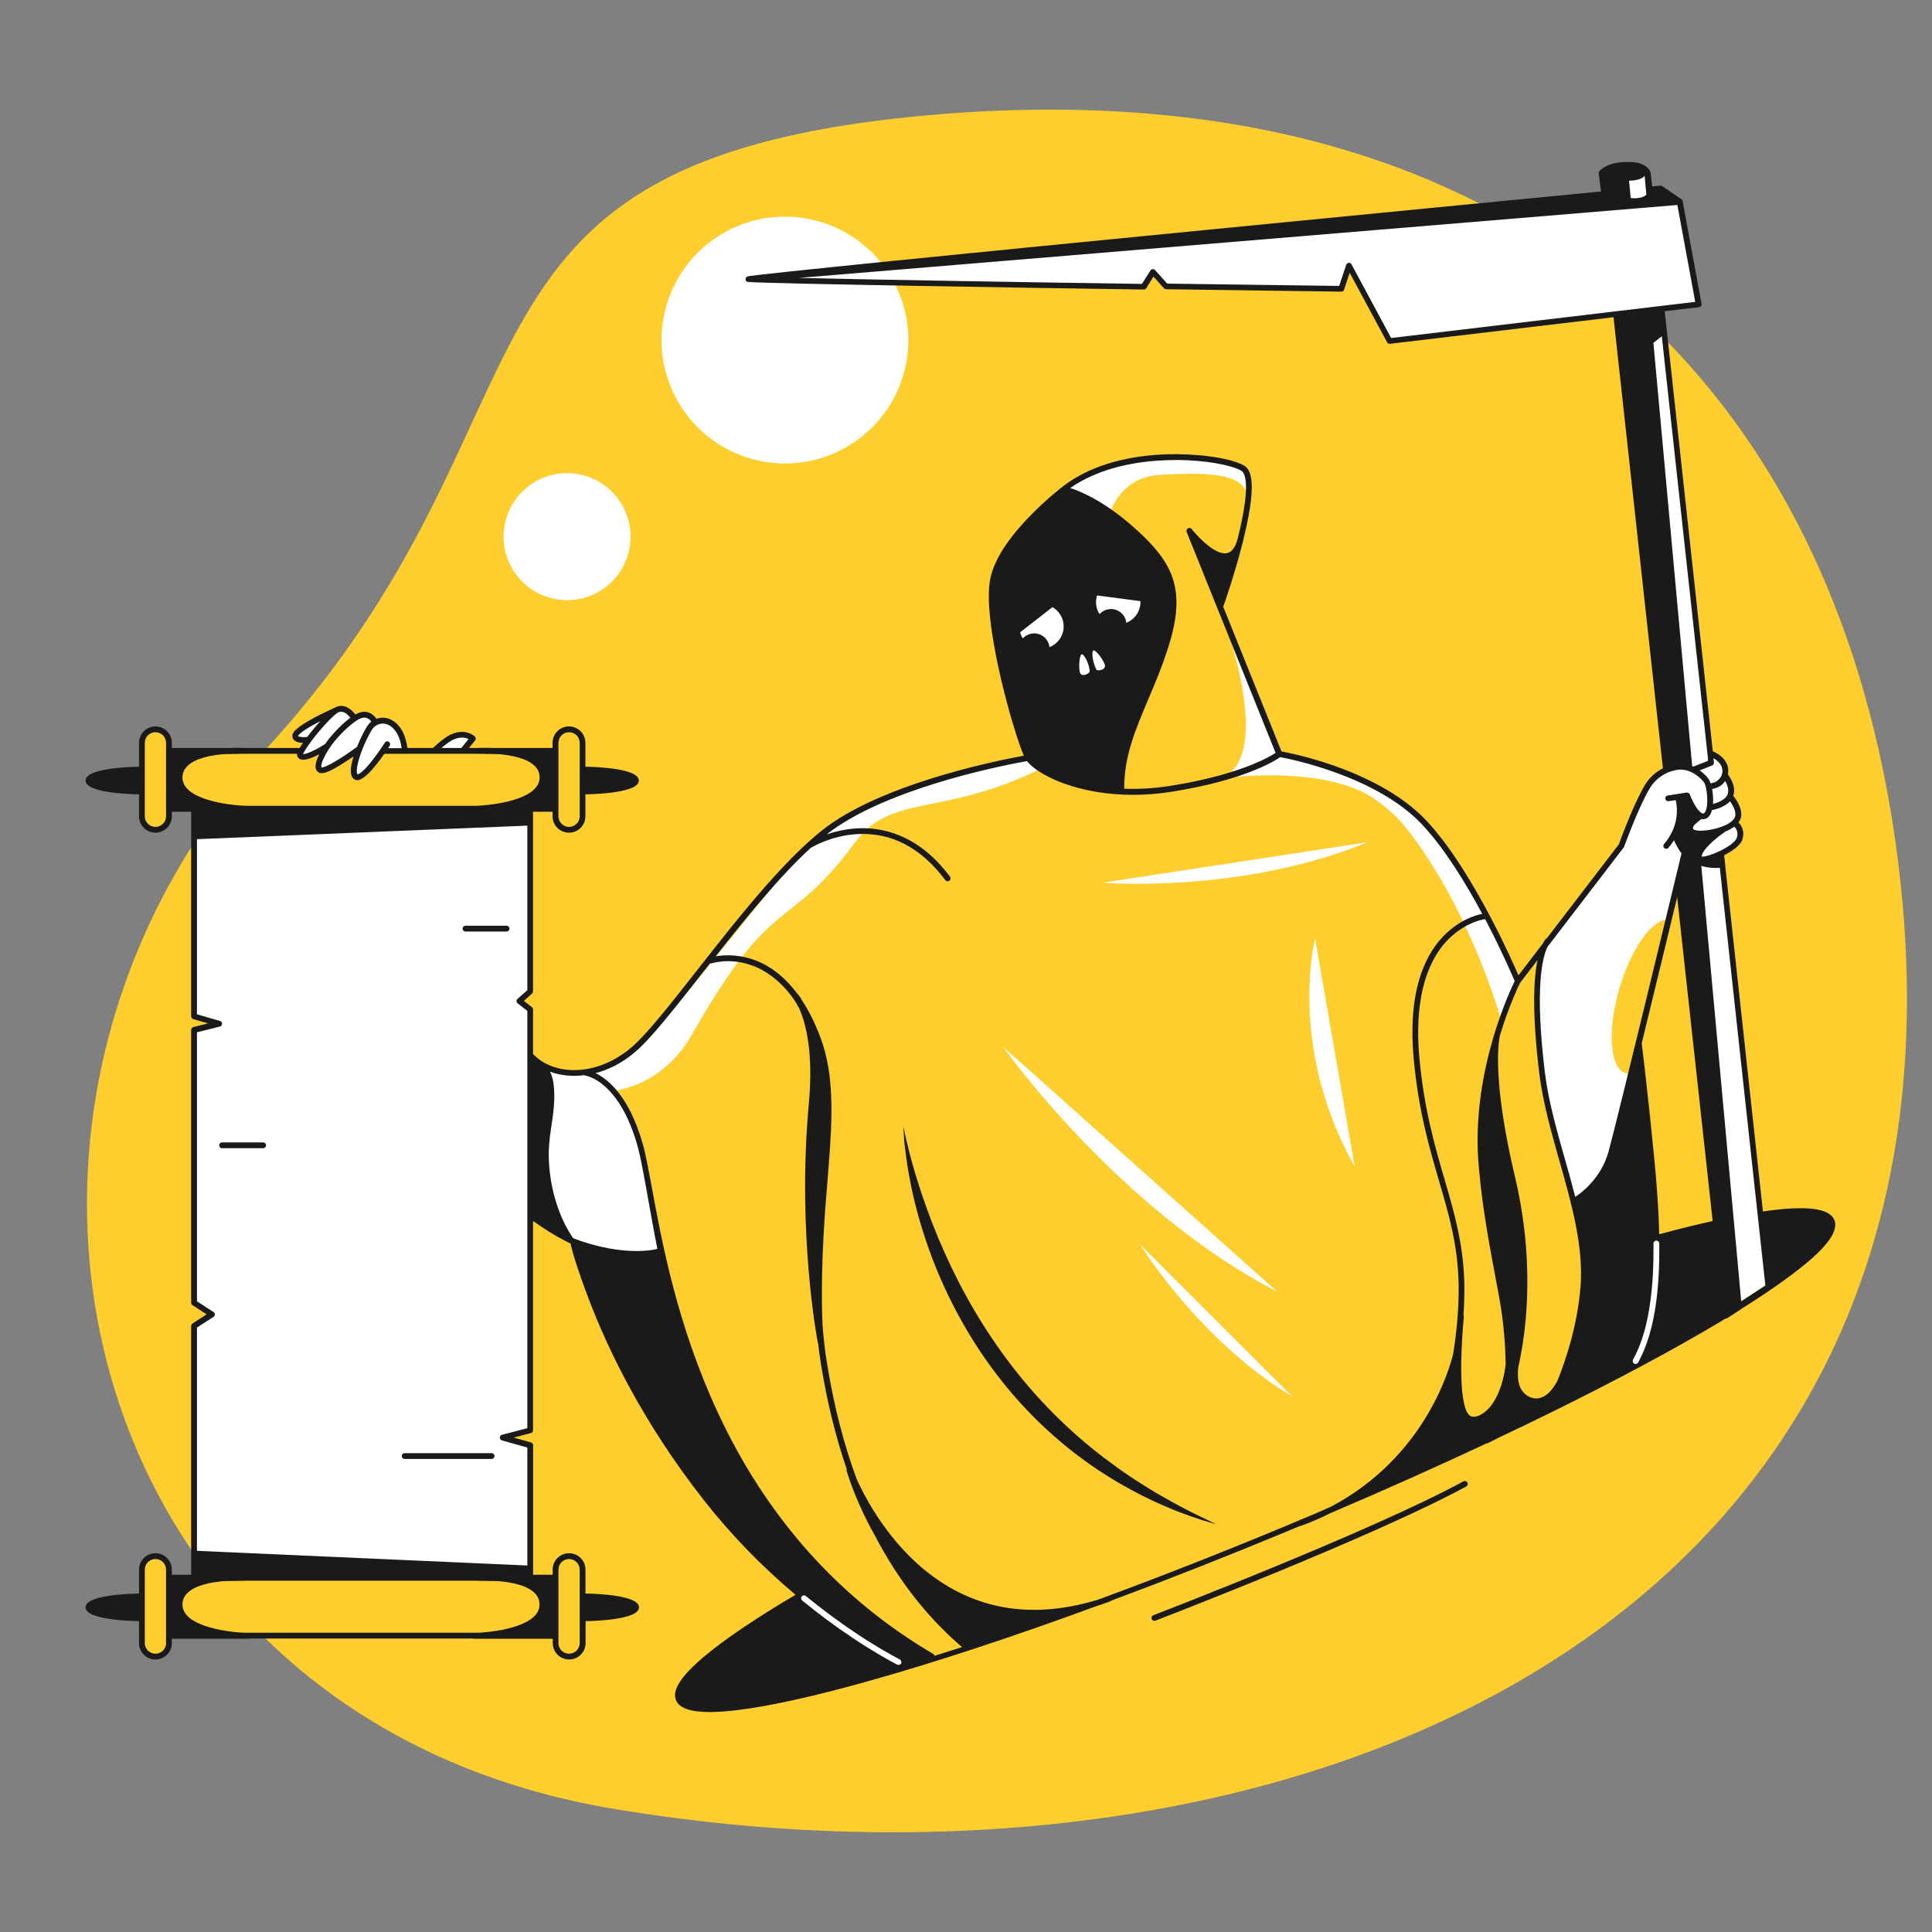 <?xml version="1.0" encoding="utf-8"?>
<!-- Generator: Adobe Illustrator 21.0.0, SVG Export Plug-In . SVG Version: 6.00 Build 0)  -->
<svg version="1.1" baseProfile="tiny" id="Layer_2" xmlns="http://www.w3.org/2000/svg" xmlns:xlink="http://www.w3.org/1999/xlink"
	 x="0px" y="0px" viewBox="0 0 2000 2000" xml:space="preserve">
<rect x="0" y="0" width="2000" height="2000" fill="#808080" stroke="none"/>
<g>
	<path fill="#FECE2F" d="M636.3,1872.7C78.2,1780.2-71.5,1155.1,276.6,774.2c317.1-346.9,157.8-603.9,672.2-653.8
		c626.4-60.8,966.3,286.2,1019.2,798.8C2047.3,1687,1336.3,1988.8,636.3,1872.7z"/>
</g>
<g>
	<g>
		
			<ellipse transform="matrix(0.191 -0.982 0.982 0.191 311.321 1082.596)" fill="#FFFFFF" cx="812.5" cy="352.4" rx="127.7" ry="127.7"/>
	</g>
	<g>
		
			<ellipse transform="matrix(0.191 -0.982 0.982 0.191 -70.972 1025.7)" fill="#FFFFFF" cx="586.9" cy="555.9" rx="65.7" ry="65.7"/>
	</g>
</g>
<path fill="#1A1A1A" d="M1717.4,323.8l-11.6,0.6l11.7-1.4C1717.5,323.3,1717.4,323.5,1717.4,323.8z"/>
<g>
	<path fill="#FFFFFF" d="M1806.5,1120.6l-89-800.9l39-4.6L1736.9,209l-20.1-13.7c0,0-950.3,91.8-944.3,93.8
		c3.5,1.2,235,5.3,409.3,7.8l9.7-15.3l13.5,15c101.9,1.4,181.5,2.5,181.5,2.5l8-24l42,78l234.2-28.5l102.2,931.5l11.1,102.4
		c17.4-10.5,32-19.9,44.2-28.4L1806.5,1120.6z"/>
	<g>
		<path fill="#1A1A1A" d="M1833.4,1331.3l-47.3-433.8c0-0.3,0.1-0.5,0-0.8l-62.7-573.5c0-0.3-0.1-0.7-0.3-1l35.7-4.2
			c0.8-0.1,1.6-0.5,2.1-1.2c0.5-0.7,0.7-1.5,0.5-2.3l-19.5-106.1c0,0,0,0,0-0.1c0-0.2-0.1-0.3-0.1-0.5c0,0,0,0,0,0
			c-0.1-0.2-0.2-0.3-0.2-0.5c0,0-0.1-0.1-0.1-0.1c-0.1-0.1-0.2-0.2-0.2-0.3c0,0-0.1-0.1-0.1-0.1c-0.1-0.1-0.2-0.2-0.3-0.3
			c0,0-0.1-0.1-0.1-0.1l-20.1-13.7c-0.6-0.4-1.3-0.6-2-0.5c-0.2,0-3.1,0.3-8.3,0.8c-0.1-0.7-0.2-1.5-0.3-2.2
			c-0.6-4.6-1.2-9.3-1.5-12.3c0-0.3-0.1-0.5-0.2-0.7c-0.1-0.4-3.5-8.8-17.5-9.9c-26.3-2.1-35,9-35.3,9.5c-0.5,0.6-0.7,1.4-0.6,2.1
			c0.4,3.5,1.1,8.6,1.7,13.6c0.2,1.7,0.4,3.4,0.7,5.1c-85.7,8.3-248.9,24.1-410.7,40c-137.1,13.4-246.3,24.2-324.6,32.1
			c-46.5,4.7-82.5,8.4-107,11c-13.2,1.4-23.3,2.5-30,3.3c-3.5,0.4-6.2,0.7-8,1c-3,0.4-5,0.7-5.3,3.1c-0.1,0.6,0.1,1.2,0.3,1.7
			c0,0,0,0,0,0c0.1,0.1,0.1,0.3,0.2,0.4c0,0,0.1,0.1,0.1,0.1c0.1,0.1,0.1,0.2,0.2,0.3c0.1,0,0.1,0.1,0.2,0.1
			c0.1,0.1,0.2,0.1,0.2,0.2c0.1,0,0.1,0.1,0.2,0.1c0.1,0,0.2,0.1,0.3,0.1c0.1,0,0.2,0.1,0.2,0.1c0,0,0,0,0.1,0c0,0,0.1,0,0.2,0
			c0.2,0.1,0.5,0.1,0.8,0.1c0.1,0,0.1,0,0.2,0c20.5,1.8,308.6,6.4,409.1,7.8c0,0,0,0,0,0c1,0,2-0.5,2.5-1.4l7.5-12l10.8,12.1
			c0.6,0.6,1.4,1,2.2,1c100.7,1.4,180.7,2.5,181.5,2.5c0,0,0,0,0,0c1.3,0,2.4-0.8,2.8-2.1l5.8-17.4l38.7,71.9c0.5,1,1.5,1.6,2.6,1.6
			c0.1,0,0.2,0,0.4,0l231.4-27.5l51.3,468.3c0,0.3,0.1,0.5,0.2,0.7l50.3,458.8l11.5,106c0.1,1,0.8,1.9,1.7,2.4
			c0.4,0.2,0.8,0.3,1.3,0.3c0.6,0,1.2-0.2,1.7-0.5l13.4-8.9c0.9-0.6,1.4-1.7,1.3-2.8l-91.4-997.8l8.7-6.8l58.6,536.1
			c0,0.2-0.1,0.5,0,0.8l48.7,446.7c0.2,1.5,1.5,2.7,3,2.7c0.1,0,0.2,0,0.3,0C1832.4,1334.4,1833.6,1333,1833.4,1331.3z
			 M1440.1,349.9l-41-76.2c-0.5-1-1.5-1.6-2.6-1.6c-0.1,0-0.2,0-0.3,0c-1.2,0.1-2.2,0.9-2.6,2l-7.3,21.9c-13.5-0.2-87.2-1.2-178-2.4
			l-12.6-14c-0.6-0.7-1.5-1.1-2.5-1c-0.9,0.1-1.8,0.6-2.3,1.4l-8.8,13.9c-127.3-1.8-277.6-4.4-355.1-6.2l909.4-75.5l18.5,100.3
			L1440.1,349.9z"/>
		<g>
			<path fill="#FFFFFF" d="M1704.3,201.5l-1.8-19.6c0,0-2.1,4.8-16.1,5.2l1.7,17.9C1688.1,205,1699.1,206.6,1704.3,201.5z"/>
		</g>
	</g>
</g>
<g>
	<path fill="#FFFFFF" d="M489.7,764.7c0,0-59.2,68.2-58.6,95.6c0.7,27.3,26,120.7,75.3,182.7s52.3,62.7,76,66.7l18.5,180.1
		c0,0-38.9-17.7-79.8-56.8c-35.4-33.9-74.5-77.5-98-121.3c-52.7-98-59.3-159.7-68.7-211c-9.3-51.3-17.3-115.7-17.3-115.7
		s31.3-27.3,33.3-26.7c2,0.7,37.3,8.7,37.3,8.7l10.5,6.3l5,25.3l15.5-9.8c0,0,26.2-29.4,35.2-28.4S489.7,764.7,489.7,764.7z"/>
	<g>
		<path fill="#FFFFFF" d="M551.4,1094.8c0,0,22,20.4,55,15.9c3,0.5,33.5,13.5,49,56.5s25,111.5,25,111.5s19.8,49.2-81.5,6.5
			c-43.9-18.5-47.5-50.5-47.5-50.5L551.4,1094.8z"/>
	</g>
	<g>
		<path fill="#FECE2F" d="M1101.4,506.6c0,0,39-31.7,103.7-33c64.7-1.3,84,10,86,14s2,61.3-28,136.7l61.3,156.3
			c0,0-91.3,45-163.3,38.3c0,0-6.7-24.7,20-80.7c26.7-56,57.3-130.7,11.3-171.3C1146.4,526.3,1101.4,506.6,1101.4,506.6z"/>
	</g>
	<g>
		<path fill="#FFFFFF" d="M1101.4,506.6c0,0,37.7,15,48.3,23c0,0,10.2-35.6,50.7-38c43-2.5,89-3.5,91,23c0-2.5,6-26.5-10.5-33
			s-68-13-108-5S1101.4,506.6,1101.4,506.6z"/>
	</g>
	<g>
		<path fill="#FECE2F" d="M611.8,1111c0,0,23.7-6.7,43.2-23.7c19.5-17,123.5-150.3,123.5-150.3s62-74.7,108.7-96.7
			c46.7-22,188-60.7,188-60.7s12,46,104.7,40s144.7-39,144.7-39s83.3,14.3,133.3,55s113.3,180,113.3,180l34.7-44.7
			c0,0-25.3,8.7-12.7,119.3c5.9,51.6,38.7,159.3,38.7,159.3s29.3,109.3-36,214.7l-207.3,95.3L1111.1,1669l-145.3,48.7
			c0,0-124.8-70.9-210.3-220.9c0,0-46.3-90.4-65-180.4C671.8,1226.3,665.8,1143,611.8,1111z"/>
	</g>
	<g>
		<g>
			<path fill="#FFFFFF" d="M1597.3,981.8l8.4-10.9C1605.8,971,1601.5,972.4,1597.3,981.8z"/>
		</g>
	</g>
	<g>
		<g>
			<path fill="#FFFFFF" d="M1457.8,835.6c-8.5-6.2-18.1-11.9-28.2-17.1l1.2-1.2c0,0-56.1-29.1-98.4-34.6c-3.1-0.8-5.4-1.4-6.7-1.7
				l-61.3-147c0,0,58.4,151.1-2.3,172.8c25.3-5.6,115.4-10.7,159.7,19.6c12.6,8.6,24,18.5,32.7,29.3c68,85,100,202,100,202l16.7-42
				C1571.1,1015.6,1508.4,872.6,1457.8,835.6z M1326.1,782l-0.4-1c0.9,0.3,2.3,0.7,4.1,1.3C1328.5,782.2,1327.3,782.1,1326.1,782z"
				/>
		</g>
		<g>
			<path fill="#FFFFFF" d="M1262.1,806.8c-5.3,1.2-8.3,2-8.3,2C1256.8,808.4,1259.5,807.7,1262.1,806.8z"/>
		</g>
	</g>
	<g>
		<path fill="#FFFFFF" d="M633.9,1129.3c0,0,51.1-3.1,82.5-58.5c85-150.1,99-104.1,169-199.1c37.2-50.5,90-26,191-75.4l-12-11.6
			c0,0-169.5,23.6-232.5,95.6s-150,190.5-177,207c-27,16.5-43.2,23.7-43.2,23.7L633.9,1129.3z"/>
	</g>
	<g>
		<path fill="#FFFFFF" d="M1769.3,807.1c0.6,0.9,1.1,2.2,1.6,3.9c0,0,0,0,0.1,0c0.5-0.4,1.1-0.6,1.8-0.6c0.1,0,0.3,0,0.7-0.1
			l-1.9-17.5l-12.1,4.7C1764.8,801.1,1768.2,805.3,1769.3,807.1z"/>
		<path fill="#FFFFFF" d="M1773.3,832.3c0.8-0.2,1.7-0.4,2.6-0.7l-1.6-15.1c-0.7,0.2-1.3,0.3-1.9,0.4
			C1773.2,821.5,1773.6,827.1,1773.3,832.3z"/>
		<path fill="#FFFFFF" d="M1770.9,842.5c-2.1,4.2-5.1,5.3-7.2,5.5c-0.2,0-0.5,0-0.7,0c-0.5,0-1.1-0.1-1.6-0.2
			c-0.7,0.6-1.5,1.2-2.3,1.9c-2.6,2-6.1,4.8-6.4,7c-0.2,1.2,0.2,1.5,0.4,1.7c0.6,0.6,3.1,2.4,13.1,1.2c3.3-0.4,7.9-1.2,12.6-2.6
			l-2.1-19.5c-2.2,0.6-3.9,0.9-4.2,1C1771.9,840,1771.5,841.3,1770.9,842.5z"/>
		<path fill="#FFFFFF" d="M1781.2,880.5l-1.6-14.9c-8.9,6.9-18.3,16.3-17.9,21.2C1764.2,886.9,1771.7,885.2,1781.2,880.5z"/>
		<path fill="#FFFFFF" d="M1733.1,869.7c-0.2,0.2-0.3,0.5-0.5,0.7l3.5,32.3c2.3-9.6,4-16.4,4.7-19.5
			C1737,878.3,1734.4,872.7,1733.1,869.7z"/>
		<path fill="#FFFFFF" d="M1734.9,828.1l-6.8,1.1l3.4,30.9c2.8-6.1,4.3-12.5,4.6-19.2C1736.3,835.2,1735.5,830.6,1734.9,828.1z"/>
		<path fill="#FFFFFF" d="M1738.6,796.6c-3.2,0.1-8.2,1.2-13.6,3.8l2.5,22.8l18.5-2.9l0,0l0,0c0.1,0,0.1,0,0.2,0c0.1,0,0.2,0,0.4,0
			c0.1,0,0.2,0,0.3,0c0.1,0,0.2,0,0.3,0c0.1,0,0.2,0.1,0.3,0.1c0.1,0,0.2,0.1,0.3,0.1c0.1,0,0.1,0.1,0.2,0.1
			c0.1,0.1,0.2,0.1,0.3,0.2c0.1,0,0.1,0.1,0.2,0.1c0.1,0.1,0.2,0.1,0.3,0.2c0.1,0.1,0.1,0.1,0.2,0.2c0.1,0.1,0.1,0.2,0.2,0.3
			c0.1,0.1,0.1,0.2,0.2,0.3c0,0.1,0.1,0.1,0.1,0.2c4.7,12.2,11,20,13.9,19.8c0.4,0,1.4-0.1,2.4-2.2c3.6-7.3,1.3-25.3-1.3-29.6
			C1762.5,807.4,1752.3,796.1,1738.6,796.6z"/>
	</g>
	<path fill="#FFFFFF" d="M1599.9,977.9l80.3-104.7c0,0,22-59.7,31.6-68c9.6-8.3,24.6-19,42.9-8.1s20.9,44.4,12.3,46.5
		c0,0-6.8,8-20.6-20.3l-8.8,2.7c0,0,3.1,13.7-0.6,23.3c-3.7,9.7-4.7,18.3-4.7,18.3l12,17.5l-40.8,162.3l-37,148.4
		c0,0-18.8,40.4-37.9,46.5l-28.6-102.8l-7.7-79.6C1592.3,1059.9,1585.6,1046.3,1599.9,977.9z"/>
	<g>
		<path fill="#FFFFFF" d="M1766.8,791.3c-2.1,1.2-4.6,1.4-6.9,2.3c-2.2,0.9-4.3,3.2-3.7,5.5c0.9,3.4,6.4,3.7,7.3,7
			c0-0.4,0.6-0.6,0.9-0.4c0.3,0.2,0.5,0.6,0.7,0.9c2.1,4.6,4.1,9.3,4.7,14.3c0.3,2.6,0.2,5.2,0.1,7.8c-0.1,2.8-0.2,5.6-1.1,8.3
			c-0.9,2.7-2.6,5.2-5.1,6.4c-1.8,0.9-3.8,1-5.4,2.2c-1.8,1.3-2.6,3.4-4.2,4.9c-1.2,1.2-2.8,1.9-4.1,3c-1.3,1.1-2.3,2.9-1.7,4.4
			c0.6,1.5,2.2,2.2,3.8,2.6c7.6,2.2,15.7,2.7,23.6,1.5c-0.3,2.1-2.1,3.5-3.6,5c-3.2,3-11.4,17.4-13,21.5c4.8,1.5,16.7-2.2,21.2-4.7
			c8.3-4.5,12.6-6.1,16.6-10.9c3.6-4.3,3.7-10.6,2.2-16c-0.6-2.1-1.3-4.2-1.3-6.3c0-1.6,0.5-3.2,0.8-4.8c0.9-5-0.2-10.4-3.1-14.5
			c-0.9-1.3-2-2.6-2.5-4.1c-1.1-3.3,0.8-6.9,0.5-10.3c-0.3-3.9-3.3-7-6.1-9.8c-0.7-0.7-1.4-1.4-1.8-2.4c-0.3-0.8-0.2-1.6-0.2-2.4
			c0.1-3.2,0.3-6.3,0.4-9.5c0-1,0.1-2.1-0.4-3c-0.4-0.8-1.2-1.4-2-2c-1.9-1.4-3.9-2.6-6-3.7c-1.4-0.7-4.1-2.7-5.8-2
			c-1.6,0.7-1,3.1-1.5,4.5C1769.6,788.7,1768.4,790.3,1766.8,791.3z"/>
	</g>
	<g>
		<path fill="#FFFFFF" d="M1766.8,791.3c-2.1,1.2-4.6,1.4-6.9,2.3c-2.2,0.9-4.3,3.2-3.7,5.5c0.9,3.4,6.4,3.7,7.3,7
			c0-0.4,0.6-0.6,0.9-0.4c0.3,0.2,0.5,0.6,0.7,0.9c2.1,4.6,4.1,9.3,4.7,14.3c0.3,2.6,0.2,5.2,0.1,7.8c-0.1,2.8-0.2,5.6-1.1,8.3
			c-0.9,2.7-2.6,5.2-5.1,6.4c-1.8,0.9-3.8,1-5.4,2.2c-1.8,1.3-2.6,3.4-4.2,4.9c-1.2,1.2-2.8,1.9-4.1,3c-1.3,1.1-2.3,2.9-1.7,4.4
			c0.6,1.5,2.2,2.2,3.8,2.6c7.6,2.2,15.7,2.7,23.6,1.5c-0.3,2.1-2.1,3.5-3.6,5c-3.2,3-11.4,17.4-13,21.5c4.8,1.5,16.7-2.2,21.2-4.7
			c8.3-4.5,12.6-6.1,16.6-10.9c3.6-4.3,3.7-10.6,2.2-16c-0.6-2.1-1.3-4.2-1.3-6.3c0-1.6,0.5-3.2,0.8-4.8c0.9-5-0.2-10.4-3.1-14.5
			c-0.9-1.3-2-2.6-2.5-4.1c-1.1-3.3,0.8-6.9,0.5-10.3c-0.3-3.9-3.3-7-6.1-9.8c-0.7-0.7-1.4-1.4-1.8-2.4c-0.3-0.8-0.2-1.6-0.2-2.4
			c0.1-3.2,0.3-6.3,0.4-9.5c0-1,0.1-2.1-0.4-3c-0.4-0.8-1.2-1.4-2-2c-1.9-1.4-3.9-2.6-6-3.7c-1.4-0.7-4.1-2.7-5.8-2
			c-1.6,0.7-1,3.1-1.5,4.5C1769.6,788.7,1768.4,790.3,1766.8,791.3z"/>
	</g>
	<g>
		<path fill="#FECE2F" d="M1726.6,952.3c-16.1-1.2-38,29.4-50.2,70.9c-12.8,43.7-9.9,83,6.4,87.7c1.4,0.4,2.9,0.5,4.4,0.4
			c14.8-60.8,32-130.3,32-130.3L1726.6,952.3z"/>
	</g>
	<path fill="#FFFFFF" d="M1361.4,971.6c0,0-29,112,41,236L1361.4,971.6z"/>
	<path fill="#FFFFFF" d="M1038.4,1083.6c0,0,118.1,167.8,284.1,253.8L1038.4,1083.6z"/>
	<path fill="#FFFFFF" d="M1141.4,913.8c0,0,143,11.9,274.5-42L1141.4,913.8z"/>
	<path fill="#1A1A1A" d="M823.4,1031.1c0,0,24.8,26.7,17,111.5c-12.5,135.5,9.2,246.2,9.2,246.2s-6.2-50.7,3.3-160.2
		C862.2,1121.5,854.9,1082.1,823.4,1031.1z"/>
	<path fill="#1A1A1A" d="M938.5,1200.9c1.6,11.5,3.8,22.8,6.2,34.1c5.1,22.6,11.8,44.9,20,66.6c16.5,43.5,39.2,84.9,67.6,122
		c28.4,37.1,62.7,69.8,101.3,96c2.4,1.7,4.9,3.2,7.3,4.8c2.4,1.6,4.9,3.2,7.4,4.7l7.4,4.6c2.5,1.5,5,2.9,7.6,4.3
		c5,2.9,10.2,5.6,15.3,8.3c2.6,1.4,5.2,2.6,7.8,3.9l3.9,1.9c1.3,0.6,2.6,1.3,3.9,1.9c5.3,2.3,10.5,4.8,15.9,7l8,3.3l8.1,3
		c5.4,2.1,10.9,3.8,16.4,5.7c2.7,0.9,5.5,1.7,8.3,2.5c2.8,0.8,5.5,1.6,8.3,2.4c-10.4-5-20.8-9.8-30.9-15.1l-7.6-4l-7.5-4.1
		c-5-2.7-9.9-5.6-14.9-8.4c-2.5-1.4-4.9-2.9-7.3-4.4c-2.4-1.5-4.9-2.9-7.3-4.5c-4.8-3.1-9.6-6.1-14.3-9.3
		c-9.5-6.3-18.6-13-27.6-19.8c-35.9-27.5-67.9-59.7-95.3-95.5c-27.4-35.8-50.3-75-68.8-116.4c-9.3-20.7-17.4-41.9-24.6-63.6
		c-7.1-21.7-13.3-43.7-17.8-66.3c0.1,5.8,0.5,11.5,1,17.3C937,1189.4,937.7,1195.1,938.5,1200.9z"/>
	<path fill="#FFFFFF" d="M1180.3,1288.2c0,0,59.9,98.6,157.5,157.5L1180.3,1288.2z"/>
	<g>
		<path fill="#1A1A1A" d="M1195,1677.9c-1.2,0-2.3-0.7-2.8-1.9c-0.6-1.5,0.2-3.3,1.7-3.9c2.2-0.9,226-86.9,321-138.6
			c1.5-0.8,3.3-0.3,4.1,1.2c0.8,1.5,0.3,3.3-1.2,4.1c-95.3,51.9-319.5,138-321.7,138.9C1195.7,1677.8,1195.4,1677.9,1195,1677.9z"/>
	</g>
	<path fill="#1A1A1A" d="M1898.9,1262.9c-5.2-12.6-30.1-15.4-75.9-8.5c-1.6,0.2-2.8,1.8-2.5,3.4c0.1,0.5,7.6,72.1,7.9,72.4
		l-25.9,16.9c-5.6,1.1-19.2-81.1-24.5-80c0.1-0.4,0.1-0.7,0-1.1c-0.4-1.6-2-2.6-3.6-2.3c-17.9,3.9-35.6,8.3-56.8,14
		c-0.5-22.6-2.2-48.3-5.1-78.4c-6.5-66.9-12.9-118.6-13-119.1c0,0,0-0.1,0-0.1c18.8-77,40.7-167.9,46.4-191.6c0.8,0.7,1.7,1.4,2.6,2
		c16.5,11,35,7.5,35,7.5l-0.8-11.6c9.7-4.6,19-11.1,21-17.3c2.6-8-0.5-14.4-4.1-17.7c0.4-0.6,0.8-1.1,1.2-1.7
		c5.7-9.9-4-22.8-6.5-25.8c0.2-0.7,0.4-1.4,0.5-2.1c1.9-8.7-4.1-17.5-6.1-20.1c0.1-0.4,0.2-0.8,0.2-1.2c1.9-12.6-9.6-20.4-15.9-22.7
		c-1.6-0.6-3.3,0.2-3.9,1.8c-0.4,1-0.2,2,0.4,2.8l-1.5,5.3l-15.1,5.9c-4.3-1.9-9.2-3.2-14.6-3c-8.3,0.4-25.1,5.3-35.1,21.4
		c-11.4,18.5-25.7,57.3-27.4,62.1l-74.6,97.3c-0.6,0.2-1.1,0.5-1.5,1.1c-0.8,1.1-1.7,2.5-2.6,4.3l-25.2,32.9
		c-4-9.3-13.8-31.3-27.2-57c-16.3-31.3-41.3-74.7-68.1-103.2c-26.9-28.7-66.8-46.7-95.4-56.8c-26.4-9.3-48.5-13.7-54.6-14.8
		l-60.4-150c0.2-0.2,0.3-0.5,0.4-0.7c0.1-0.3,11.6-32.7,20-66.2c0.1-0.4,0.2-0.8,0.3-1.2c0.1-0.5,0.3-1,0.4-1.5c0-0.1,0-0.2,0-0.3
		c4.5-18.4,7.3-33.7,8.2-45.6c1.3-16.9-1.2-26.8-7.7-30.5c-15.8-8.9-53.4-12.6-80.8-11.6c-56.2,2.1-89.5,19.6-107.5,33.9
		c-0.2,0.1-16.1,12.3-33.1,29.8c-23,23.6-36.8,45.1-41,63.9c-5.9,25.8,4.3,77,10.9,105.2c8.1,34.6,18.1,66.8,23.6,79.2
		c-22.2,4-132.2,25.4-196.7,68.4c-44.1,29.4-97.9,98-141.1,153.1c-28.5,36.3-53.1,67.7-69.2,81.1c-36.6,30.5-79.3,27.8-99.5,7.7
		c0,0,0,0-0.1,0c0,0,0-0.1-0.1-0.1c-0.7-0.6-66.8-60.3-97.5-146.6c-28.9-81.1-25.9-86.7-13.5-110.3c13-24.8,49.2-68.6,49.6-69.1
		c1-1.2,0.9-2.9-0.2-4c-0.4-0.4-9.7-9.4-25.4-1.9c-7.4,3.5-18.1,13.6-27.6,22.5c-5.3,5-11.7,11-14.9,13.1c-0.4-2-0.6-5.4-0.8-8.3
		c-0.2-3.5-0.5-7.4-1-11.5c-0.2-1.6-1.7-2.8-3.4-2.6c-1.6,0.2-2.8,1.7-2.6,3.4c0.5,3.9,0.8,7.7,1,11.1c0.5,7.7,0.9,11.5,2.8,13.5
		c3.7,3.7,9.3-1.6,22.9-14.4c8.7-8.2,19.5-18.3,26.1-21.5c7.9-3.8,13.5-2.2,16.3-0.8c-8,9.8-36.5,45.4-48.2,67.6
		c-13.7,26-15.6,34.3,13.2,115.1c27.3,76.6,82,132.6,95.9,146c0,0.1,0,0.2,0,0.3l2,137.9c0,0.6,0.2,1.1,0.5,1.5
		c-0.3,0.9,0.7,15,1.7,21.7c-4.8-3.5-9.8-7.5-15-11.8c-56.7-47.2-93.9-106.7-115.2-148.4c-25-49-68.2-152.9-76.7-298.8
		c-0.1-1.7-1.5-2.9-3.2-2.8c-1.7,0.1-2.9,1.5-2.8,3.2c8.6,147,52.1,251.8,77.3,301.2c39,76.5,85.1,124,116.9,150.4
		c30.4,25.2,53.4,36.4,59.2,39c1.8,8.3,6.6,25.4,19.2,58.4c18.8,49.4,54.6,125.6,119,207.6c27.7,35.3,59.6,68.2,94.7,97.7
		c-41.9,24.8-73.9,46.5-95,64.3c-23.6,20-33,34.6-28.7,44.9c3.4,8.1,14.9,12.2,34.9,12.2c7.7,0,16.6-0.6,26.8-1.8
		c33.8-3.9,80.1-14.1,137.8-30.3c68.4-19.2,148.4-45.5,234.5-77.1l10.6-3.6c1.6-0.5,3.2-1.1,4.8-1.7c0.5-0.2,0.9-0.5,1.3-0.9
		c57.9-21.5,118.4-45.3,179.8-70.8c5.1-2.1,10.3-4.3,15.4-6.4c0.1,0,0.1,0,0.2,0c0.3,0,0.7-0.1,1-0.2c10.8-3.9,20.9-8.3,30.3-13.1
		c56.2-23.9,110.4-48.2,161.4-72.1c0,0,0.1,0,0.1,0c0.5,0,0.9-0.1,1.4-0.3l10.9-5.5c72.3-34.2,137.7-67.7,192.7-98.7
		c52.2-29.4,92.1-55.1,118.8-76.2C1891.7,1290.8,1903.5,1274.1,1898.9,1262.9z M1797.9,867.4c-1.1,3.5-7.7,8.7-16.6,13.1
		c-9.5,4.7-17.1,6.5-19.6,6.3c-0.6-5.9,13.1-18.2,23.1-25c0.3-0.2,0.6-0.5,0.8-0.8c3.4-1.4,6.8-3.1,9.7-5.2
		C1796.8,857.1,1800,861,1797.9,867.4z M1790.9,829.5c2.8,3.9,7.6,11.9,4.6,17.3c-4.6,8-21.2,11.9-29.4,12.8
		c-9.9,1.1-12.5-0.6-13.1-1.2c-0.2-0.2-0.5-0.5-0.4-1.7c0.3-2.3,3.9-5,6.4-7c0.8-0.6,1.6-1.3,2.3-1.9c0.5,0.1,1.1,0.2,1.6,0.2
		c0.2,0,0.5,0,0.7,0c2.1-0.2,5.1-1.3,7.2-5.5c0.6-1.1,1-2.5,1.4-3.9C1773.4,838.4,1784.7,836.3,1790.9,829.5z M1785.9,808.5
		c1.8,3.1,3.9,7.8,2.9,12.1c0,0.1,0,0.2,0,0.2c-1,6.5-10.2,10.1-15.5,11.4c0.4-5.1-0.1-10.7-0.9-15.5
		C1776.6,816.2,1782.4,813.9,1785.9,808.5z M1772.4,792.4c1.5-0.6,2.1-1.9,1.8-3.8c-0.1-0.6-0.2-2.1-0.5-3.7
		c3.9,2.2,10.4,7.1,9.2,14.9c-0.2,1.6-0.7,3-1.3,4.2c-4.3,6.3-8.6,6.4-8.9,6.4c-0.7,0-1.3,0.2-1.8,0.6c0,0,0,0-0.1,0
		c-0.5-1.6-1.1-2.9-1.6-3.9c-1.1-1.8-4.5-5.9-9.7-9.6L1772.4,792.4z M1207.3,476.4c3.4-0.1,6.7-0.2,10-0.2c31.3,0,57.6,5.4,67.6,11
		c3.7,2.1,10.6,13.1-3.6,70.3c-0.3,1.2-0.7,2.4-1.1,3.6c-2.3,6.7-5.7,10.6-10,11.5c-12,2.6-30.4-17.1-36.5-24.9c0,0-0.1-0.1-0.1-0.1
		c-0.1-0.1-0.1-0.1-0.2-0.2c-0.1-0.1-0.1-0.1-0.2-0.2c-0.1-0.1-0.1-0.1-0.2-0.2c-0.1-0.1-0.2-0.1-0.3-0.1c-0.1,0-0.1-0.1-0.2-0.1
		c-0.1,0-0.2-0.1-0.3-0.1c-0.1,0-0.2-0.1-0.2-0.1c-0.1,0-0.2,0-0.4,0c-0.1,0-0.2,0-0.3,0c-0.1,0-0.3,0-0.4,0c-0.1,0-0.1,0-0.2,0
		c-0.1,0-0.2,0.1-0.4,0.1c0,0,0,0-0.1,0c-0.1,0-0.1,0.1-0.2,0.1c-0.1,0-0.2,0.1-0.2,0.1c0,0,0,0-0.1,0.1c-0.1,0-0.1,0.1-0.2,0.2
		c-0.1,0.1-0.2,0.1-0.2,0.2c-0.1,0.1-0.1,0.1-0.2,0.2c-0.1,0.1-0.1,0.2-0.2,0.2c0,0.1-0.1,0.1-0.1,0.2c-0.1,0.1-0.1,0.2-0.2,0.3
		c0,0.1-0.1,0.1-0.1,0.2c0,0.1-0.1,0.2-0.1,0.3c0,0.1,0,0.2-0.1,0.2c0,0.1,0,0.2,0,0.3c0,0.1,0,0.2,0,0.2c0,0.1,0,0.2,0,0.4
		c0,0.1,0,0.1,0,0.2c0,0.1,0.1,0.3,0.1,0.4c0,0,0,0.1,0,0.1l92.1,228.8c-3.2,2.1-10.6,6.5-23.1,11.6c-16,6.6-43.9,15.9-85.7,22.5
		c-17.2,2.7-33.2,3.5-47.9,3c-0.3-33,11.3-60.4,24.7-92.1c7.3-17.2,14.8-34.9,21.2-55.4c9.4-29.9,10.6-51.9,4-71.2
		c-7.2-20.9-23.9-37.6-40.8-52.6c-30-26.5-54.1-36.5-65-40C1126.3,492.4,1157.4,478.2,1207.3,476.4z M593.5,1281.9
		c-2.7-3.6-23.8-33.6-25.4-82.7c-0.3-8.4,0.5-19.3,2.3-30.9c2.3-14.7,4.8-31.4,2.5-47.5c-0.7-4.6-2-8.3-3.5-11.4
		c7.6,2.8,16.1,4.3,25.2,4.3c3.4,0,6.8-0.2,10.3-0.7c0.4,0.3,0.8,0.4,1.3,0.5c0.3,0,34.4,5,53.5,71.8c2.9,10.1,5.7,25.3,9.2,44.5
		c2.5,13.6,8.2,46.4,11.6,63C680.4,1293,647,1302.2,593.5,1281.9z M959.2,1716.6l1.6-0.6c0,0,0.1,0.1,0.1,0.1
		C960.4,1716.3,959.8,1716.5,959.2,1716.6z M967.4,1714.1c-0.2-0.8-0.6-1.6-1.4-2c-97.5-57.3-172.5-141.4-222.9-249.8
		c-42-90.3-57.9-176.4-68.4-233.4c-3.6-19.3-6.4-34.6-9.4-45c-14.1-49.5-36.2-66.9-48.8-73c13.5-3.5,27.3-10.4,40.3-21.3
		c16.6-13.8,41.3-45.4,70-82c2.7-3.4,5.4-6.9,8.2-10.4c0.6,0.2,1.2,0.2,1.8,0c0.2-0.1,17.3-5.6,39,1.3c17.5,5.6,33.1,17.9,46.1,36.1
		c1.9,3.1,3.7,6.2,5.4,9.3c6.5,14.3,15,44.4,10,98.6c-12.4,134.4,9,245.9,9.2,247c0.1,0.4,0.2,0.7,0.4,1c0.8,7.1,1.7,14.2,2.9,21.3
		c6.3,39.2,15.2,75.5,26.7,108.9c-0.2,0.6-0.3,1.3-0.1,1.9c7.7,24.7,18.4,47.8,30.1,68.5c23.7,45.2,53.6,83.3,89.4,114
		C986.3,1708.1,976.8,1711.1,967.4,1714.1z M1504.2,1402.1c-1.6,6.4-9.2,34.7-29.5,67.3c-17.5,28.2-47.8,64.4-96.7,90.2
		c-5.1,2.3-9.9,4.4-14.2,6.3c-11.8,5-23.6,9.9-35.5,14.9c-65.4,27.2-129.8,52.4-191.1,75c-40.2,12.4-78,14.1-112.5,4.8
		c-29.9-8.1-57.5-24.3-81.9-48.3c-30-29.5-48-63.6-55.8-80.7c-13.6-36.6-23.9-76.9-31-120.9c-2.1-13.2-3.6-26.3-4.5-39.3
		c-1.1-23.1-1.7-70,4.6-142.6c0.7-8,1.3-15.6,1.8-22.9c4-49.8,5.5-93.5-8-130.3c-5.8-15.8-12.3-28.8-19.2-39.3
		c-2.6-4.8-4.6-7-4.9-7.3c-0.1-0.2-0.3-0.3-0.5-0.4c-16.1-21.6-33.5-31.5-47.4-35.9c-16.1-5.1-29.8-4-37.1-2.7
		c31.2-39.5,66.3-82.9,98.6-112.4c0.3-0.1,0.5-0.2,0.7-0.3c0.2-0.1,19.7-12.1,46.5-13.8c35.6-2.3,66.6,13.7,92,47.6
		c0.6,0.8,1.5,1.2,2.4,1.2c0.6,0,1.3-0.2,1.8-0.6c1.3-1,1.6-2.9,0.6-4.2c-33.3-44.5-71.4-51.7-97.5-49.9
		c-11.8,0.8-22.1,3.4-30.2,6.2c3.7-2.9,7.4-5.6,11-8c65.9-44,180.5-65.1,196.5-67.9c6,7.9,22.3,18.6,47.1,26.1
		c14.8,4.5,36,8.8,62.5,8.8c12.3,0,25.7-0.9,40.2-3.2c74.3-11.8,106.1-31.5,112.2-35.8c11.4,2.1,100.1,19.8,147.1,69.9
		c23.7,25.2,46.1,62.5,62.1,92.3c-5.6,1.1-23.3,5.7-39.9,22.8c-11.5,11.8-20,27.1-25.4,45.5c-6.7,22.8-8.6,50.5-5.6,82.3
		c5,53.5,16.3,92.2,26.3,126.3c10.5,35.9,19.5,66.8,20.2,107.5C1510.3,1354.7,1507.9,1379.2,1504.2,1402.1z M1531.4,1465.2
		c-4.1,1.9-7.9,1.9-10.1,0.1c-3.5-2.8-9.2-13.7-8.6-55.1c0.2-17,1.5-33.4,2.2-41.6c0.2-1.9,0.4-3.8,0.5-5.6c0.1-0.6-0.1-1.3-0.4-1.8
		c0.7-10.2,1-20.6,0.9-30.9c-0.7-41.5-10.3-74.3-20.4-109.1c-9.9-33.8-21.1-72.2-26.1-125.2c-5.2-55.2,4.9-97.6,29.1-122.8
		c14.5-15.1,31.4-20.7,38.4-21.6c0.2,0,0.3-0.1,0.5-0.1c0.7,1.3,1.4,2.7,2.1,4c15.4,29.6,26,54.3,28.5,60.1
		c-2.6,5.3-12.9,27.2-22.1,58.3c-9.8,33-20.3,83.5-14.8,136.7c0.1,0.6,0.1,1.1,0.2,1.7c3.2,37.9,11,79.1,17.2,112.2
		c1.3,6.9,2.5,13.5,3.7,19.8c4.6,25.3,6.1,49.5,6.5,67.6C1556.2,1434.2,1547.4,1457.9,1531.4,1465.2z M1636.1,1332.7
		c-3.3,39-14.7,74.1-24.1,97.4c-0.5,0.6-0.9,1.3-1.3,2c-6.4,11.1-14.4,16.6-22.7,15.4c-7.1-1-13.5-7-15.4-14.4
		c-1.7-6.4-1.4-13.6-0.9-17.5c2.1-9.5,4.3-21.4,6.1-35.2c4.6-36.3,6.7-93.9-9.4-161.8c-23.6-99.4-17.3-139.2-15.7-146.7
		c9.6-31.5,19.8-52.3,21-54.6l17.9-23.4c-4.1,20-5.7,55.2,1.9,117.5c3.6,29.6,12.4,60.5,20.8,90.3
		C1626.8,1245.6,1639.6,1291,1636.1,1332.7z M1630.7,1239c-3.3-13-7-26.1-10.7-39c-8.4-29.6-17.1-60.3-20.7-89.4
		c-10.5-86.4-3-118.8,2.7-130.5l78.7-102.6c0,0,0,0,0,0l0,0c0,0,0,0,0,0c0.1-0.1,0.2-0.3,0.3-0.4c0-0.1,0.1-0.1,0.1-0.2
		c0-0.1,0.1-0.1,0.1-0.2c0.2-0.4,15.5-42.7,27.1-61.4c8.7-14,23.6-18.3,30.2-18.6c13.8-0.6,23.9,10.7,25.7,13.6
		c2.7,4.3,4.9,22.3,1.3,29.6c-1,2.1-2,2.2-2.4,2.2c-3,0.3-9.2-7.6-13.9-19.8c0-0.1-0.1-0.1-0.1-0.2c-0.1-0.1-0.1-0.2-0.2-0.3
		c-0.1-0.1-0.1-0.2-0.2-0.3c-0.1-0.1-0.1-0.1-0.2-0.2c-0.1-0.1-0.2-0.2-0.3-0.2c-0.1,0-0.1-0.1-0.2-0.1c-0.1-0.1-0.2-0.1-0.3-0.2
		c-0.1,0-0.1-0.1-0.2-0.1c-0.1,0-0.2-0.1-0.3-0.1c-0.1,0-0.2-0.1-0.3-0.1c-0.1,0-0.2,0-0.3,0c-0.1,0-0.2,0-0.3,0c-0.1,0-0.2,0-0.4,0
		c-0.1,0-0.1,0-0.2,0l0,0l0,0l-19.3,3c-1.6,0.3-2.8,1.8-2.5,3.4c0.2,1.5,1.5,2.5,3,2.5c0.2,0,0.3,0,0.5,0l7.3-1.1
		c0.6,2.5,1.4,7.1,1.2,12.8c-0.5,11.8-4.9,22.8-13.3,32.7c-1.1,1.3-0.9,3.2,0.4,4.2c0.6,0.5,1.2,0.7,1.9,0.7c0.9,0,1.7-0.4,2.3-1.1
		c2.2-2.6,4.1-5.2,5.7-7.8c1.3,3,3.9,8.5,7.8,13.6c-5.9,24.6-66.5,276.1-75.4,308.2C1657.7,1220.1,1635.9,1235.6,1630.7,1239z"/>
	<path fill="#FFFFFF" d="M1089.5,628.5l-33.5,26.1c0.6,2.3,1.6,4.4,2.8,6.3c2.9-3.2,7.1-5.2,11.8-5.2c8.2,0,15,6.2,15.8,14.2
		c8.6-3.3,14.7-11.7,14.7-21.5C1101.1,639.9,1096.4,632.5,1089.5,628.5z"/>
	<path fill="#FFFFFF" d="M1135.7,616.4c-0.7,2.2-1.1,4.5-1.1,6.9c0,4.6,1.3,8.9,3.7,12.4c2.9-3.2,7.1-5.2,11.8-5.2
		c8.2,0,15,6.2,15.8,14.2c8.6-3.3,14.7-11.7,14.7-21.5c0-0.3,0-0.6,0-0.9L1135.7,616.4z"/>
	<g>
		<g>
			<g>
				<path fill="#FFFFFF" d="M1120.6,677.5c4.1,2.8,7.7,14,7.4,17.6c-0.2,2.2-9.1,7-10.3,0.1S1117.7,675.5,1120.6,677.5z"/>
			</g>
		</g>
		<g>
			<g>
				<path fill="#FFFFFF" d="M1131.4,673.9c-2,4.6,1.8,16.7,3.7,19.4c1.1,1.6,11,0.3,8.3-6.1C1140.8,680.9,1132.8,670.8,1131.4,673.9
					z"/>
			</g>
		</g>
	</g>
	<g>
		<path fill="#FFFFFF" d="M930.1,1723.5c-0.5,0-0.9-0.1-1.4-0.3c-10-5.2-26.1-14.3-46.3-27.8c-17.7-11.8-35.2-24.8-52-38.6
			c-1.3-1.1-1.5-2.9-0.4-4.2c1-1.3,2.9-1.5,4.2-0.4c16.7,13.7,34,26.5,51.5,38.2c20,13.4,36,22.3,45.8,27.5c1.5,0.8,2,2.6,1.3,4.1
			C932.3,1722.9,931.2,1723.5,930.1,1723.5z"/>
	</g>
	<g>
		<path fill="#FFFFFF" d="M1693.1,1412c-0.5,0-1-0.1-1.4-0.4c-1.5-0.8-2-2.6-1.2-4.1c8.9-16.1,14.8-36.2,18.1-61.6
			c2.3-17.2,3.3-36.4,3.1-58.6c0-1.7,1.3-3,3-3c1.6,0,3,1.3,3,3c0.2,22.6-0.8,42-3.1,59.5c-3.4,26.1-9.6,46.9-18.8,63.7
			C1695.1,1411.4,1694.1,1412,1693.1,1412z"/>
	</g>
</g>
<g>
	<g>
		<polygon fill="#FFFFFF" points="548.9,1633.2 200.4,1633.2 200.4,1372.6 219.4,1361.1 200.4,1348.6 200.4,1066.1 220.4,1060 
			200.4,1052.1 200.4,838.8 548.9,838.8 548.9,1026.3 539.8,1037.3 548.9,1045 548.9,1480.6 524.4,1488.6 548.9,1496.1 		"/>
	</g>
	<g>
		<path fill="#FECE2F" d="M589.1,1611.6c-7.7,0-14,6.3-14,14v7.6H174.9v-7.6c0-7.7-6.3-14-14-14l0,0c-7.7,0-14,6.3-14,14v76
			c0,7.7,6.3,14,14,14l0,0c7.7,0,14-6.3,14-14v-8.4h400.2v8.4c0,7.7,6.3,14,14,14s14-6.3,14-14v-76
			C603.1,1617.9,596.8,1611.6,589.1,1611.6z"/>
		<g>
			<path fill="#FECE2F" d="M589.1,755c-7.7,0-14,6.3-14,14v76c0,7.7,6.3,14,14,14s14-6.3,14-14v-76C603.1,761.3,596.8,755,589.1,755
				z"/>
			<path fill="#FECE2F" d="M176.5,769c0-7.7-6.3-14-14-14s-14,6.3-14,14v76c0,7.7,6.3,14,14,14s14-6.3,14-14v-7.7h397.3v-58.5H176.5
				V769z"/>
		</g>
	</g>
	<path fill="#1A1A1A" d="M606.1,1649.6v-24.7c0-9.4-7.6-17-17-17s-17,7.6-17,17v5.3h-20.2v-134.1c0-1.3-0.9-2.5-2.2-2.9l-17.9-5
		l17.8-4.7c1.3-0.3,2.2-1.5,2.2-2.9V1045c0-0.9-0.4-1.8-1.2-2.4l-8.3-6.5l8.5-7.6c0.6-0.6,1-1.4,1-2.2v-186l20.2,0l0,0v4.7
		c0,9.4,7.6,17,17,17s17-7.6,17-17v-22.7c12-0.2,55.3-1.8,55.3-14.3c0-12.5-43.3-14.1-55.3-14.3V769c0-9.4-7.6-17-17-17
		s-17,7.6-17,17v5.3h-61.8c-8.7-0.4-15.1-0.1-16.1,0h-75.3h-11.5h-154c-1-0.1-7.5-0.4-16.1,0h-59.3V769c0-9.4-7.6-17-17-17
		s-17,7.6-17,17v24.7c-12,0.2-55.3,1.8-55.3,14.3c0,12.5,43.3,14.1,55.3,14.3V845c0,9.4,7.6,17,17,17s17-7.6,17-17v-4.7l20,0v211.8
		c0,1.3,0.9,2.5,2.2,2.9l15.3,4.4l-15.2,3.8c-1.3,0.3-2.3,1.5-2.3,2.9v282.5c0,1,0.5,2,1.4,2.5l14.6,9.5l-14.6,9.5
		c-0.9,0.6-1.4,1.5-1.4,2.5v257.6h-20v-5.3c0-9.4-7.6-17-17-17s-17,7.6-17,17v24.7c-12,0.2-55.3,1.8-55.3,14.3s43.3,14.1,55.3,14.3
		v22.7c0,9.4,7.6,17,17,17s17-7.6,17-17v-4.5l79.2,0c0.3,0,0.7-0.1,1-0.2h231.5c0.3,0.1,0.6,0.2,1,0.2l81.6,0l0,0v4.5
		c0,9.4,7.6,17,17,17s17-7.6,17-17v-22.7c12-0.2,55.3-1.8,55.3-14.3S618.1,1649.8,606.1,1649.6z M578.1,769c0-6.1,4.9-11,11-11
		s11,4.9,11,11v76c0,6.1-4.9,11-11,11s-11-4.9-11-11V769z M171.9,845c0,6.1-4.9,11-11,11s-11-4.9-11-11v-76c0-6.1,4.9-11,11-11
		s11,4.9,11,11V845z M171.9,1700.9c0,6.1-4.9,11-11,11s-11-4.9-11-11v-76c0-6.1,4.9-11,11-11s11,4.9,11,11V1700.9z M188.9,804.7
		c0.1-4.8,1.9-8.8,5.6-12.2c8.3-7.7,23.9-10.7,36.9-11.8l21.9-0.4h154.1h11.5h75.3l22,0.4c13,1.1,28.5,4.1,36.8,11.7
		c3.7,3.4,5.5,7.4,5.6,12.2c0.4,22.9-47.3,29.1-67.1,29.6H256C236.2,833.8,188.6,827.6,188.9,804.7z M203.9,1374.3l17.1-11.1
		c0.9-0.6,1.4-1.5,1.4-2.5s-0.5-2-1.4-2.5l-17.1-11.1v-278.5l23.7-5.9c1.3-0.3,2.2-1.5,2.3-2.9c0-1.4-0.9-2.6-2.2-2.9l-23.8-6.9
		V868.7l342-14V1025l-10.2,9.1c-0.7,0.6-1,1.5-1,2.3c0,0.9,0.5,1.7,1.2,2.3l10,7.8v431.9l-26.3,6.9c-1.3,0.3-2.2,1.5-2.2,2.9
		c0,1.4,0.9,2.5,2.2,2.9l26.3,7.4v122.1l-342-15.2V1374.3z M495.3,1690.2h-243c-21.5-1.1-63.7-7.8-63.4-29.4
		c0.1-4.8,1.9-8.8,5.6-12.2c8.3-7.7,23.9-10.7,36.9-11.8l21.9-0.4c0.3,0,0.6-0.1,0.8-0.1h239.2c0.3,0.1,0.5,0.1,0.8,0.1l22,0.4
		c13,1.1,28.5,4.1,36.8,11.7c3.7,3.4,5.5,7.4,5.6,12.2C559,1682.4,516.8,1689.1,495.3,1690.2z M600.1,1700.9c0,6.1-4.9,11-11,11
		s-11-4.9-11-11v-76c0-6.1,4.9-11,11-11s11,4.9,11,11V1700.9z"/>
	<g>
		<path fill="#1A1A1A" d="M508.9,1510.3h-90c-1.7,0-3-1.3-3-3s1.3-3,3-3h90c1.7,0,3,1.3,3,3S510.6,1510.3,508.9,1510.3z"/>
	</g>
	<g>
		<path fill="#1A1A1A" d="M272.4,1188.6h-42.5c-1.7,0-3-1.3-3-3s1.3-3,3-3h42.5c1.7,0,3,1.3,3,3S274.1,1188.6,272.4,1188.6z"/>
	</g>
	<g>
		<path fill="#1A1A1A" d="M524.4,964.3h-42.5c-1.7,0-3-1.3-3-3s1.3-3,3-3h42.5c1.7,0,3,1.3,3,3S526.1,964.3,524.4,964.3z"/>
	</g>
</g>
<g>
	<g>
		<path fill="#FFFFFF" d="M417.8,774.5h-16.5c0,0-28,32.2-32,29.3c-4-2.8,3.3-28.8,3.3-28.8s-39.2,25.5-41.7,20.5s7-20.7,7-20.7
			s-24.2,12.5-26.2,6.8s7.5-15.8,7.5-15.8s-14.5,1.2-12.5-5.2s42-25.5,47.3-25.5s13.2,7.3,13.2,7.3s7.8-3.2,14.3-1
			c6.5,2.2,7.2,5.7,7.2,5.7s11.3-4.7,18.7,1.3C414.8,754.5,419.1,769.8,417.8,774.5z"/>
	</g>
	<path fill="#1A1A1A" d="M422.1,776.6c-1.2-9.2-3.3-16.3-6.6-21.5c-4.6-7.3-10.9-11.6-17.9-12.1c-2.7-0.2-5.4,0.2-7.9,1.1
		c-2.8-4.2-8.5-8.9-16.5-6.7c-1.7,0.4-3.5,1.2-5.3,2.3c-2.9-3.8-9.4-10.8-18-8.5c0,0,0,0,0,0c-0.1,0-0.1,0-0.2,0
		c-0.6,0.2-1.3,0.5-2.1,0.9c-3.6,1.6-12.6,5.8-21.4,10.4c-21.6,11.5-24.1,16.5-23.5,20.2c0.8,5,6.3,6.2,10.9,6.3
		c-2.2,3.2-3.9,6-5,8.3c-0.8,1.8-1.6,3.9-0.7,5.7c0.7,1.6,2,2.7,3.7,3.2c0.7,0.2,1.5,0.3,2.3,0.3c4.6,0,11-2.8,16.6-5.7
		c-2.7,5.3-4.6,11-3.6,14.8c0.5,2,1.7,3.5,3.5,4.3c0.7,0.3,1.5,0.5,2.6,0.5c3.4,0,9.5-2.1,22.5-10.4c3.8-2.4,7.5-4.9,10.5-7
		c-3.8,12.3-3.8,19.9,0,23.2c0.8,0.7,2.1,1.4,3.9,1.4c0.3,0,0.7,0,1.1-0.1c10.3-1.6,28.8-29.8,32.4-35.5c0.9-1.4,0.5-3.3-0.9-4.1
		c-1.4-0.9-3.3-0.5-4.1,0.9c-0.1,0.1-5.7,9-12.3,17.5c-12.3,15.8-16,15.3-16,15.3c-0.9-0.8-2.1-6.4,3.7-22.4
		c4.1-11.3,9.8-22.3,12.5-25.5c2.6-3.1,6.8-4.9,11-4.6c5,0.4,9.6,3.6,13.2,9.3c2.8,4.5,4.7,10.8,5.8,19.1c0.2,1.6,1.7,2.8,3.4,2.6
		C421.1,779.7,422.3,778.2,422.1,776.6z M308.6,761.9c0.9-2.7,10.2-8.8,23.1-15.5c-1.6,1.8-3.1,3.4-4.3,4.9
		c-3.1,3.6-6.4,7.6-9.4,11.6C312.8,763.5,309,762.6,308.6,761.9z M313.7,780.6c1.2-3.1,6.8-11.7,16-22.8
		c9.6-11.5,16.8-18.2,20.2-20.2c0.5-0.2,1-0.4,1.4-0.6c4.9-1.3,9.2,3.2,11.4,6c-10,7.3-20.7,19.5-24.5,24.9
		c-0.4,0.6-0.9,1.4-1.5,2.2C327.2,776.3,316.9,781,313.7,780.6z M381.6,749.7c-3,3.6-8.1,13.6-12,23.4c-14.7,10.9-32.8,22-36.7,21.3
		c-0.1,0-0.1-0.1-0.2-0.4c-0.9-3.2,3.5-12.8,10.5-22.6c5.8-8.3,22.6-25.8,31.5-28.2c5-1.3,8.1,1.6,9.7,3.8
		C383.4,747.8,382.5,748.7,381.6,749.7z"/>
</g>
</svg>
